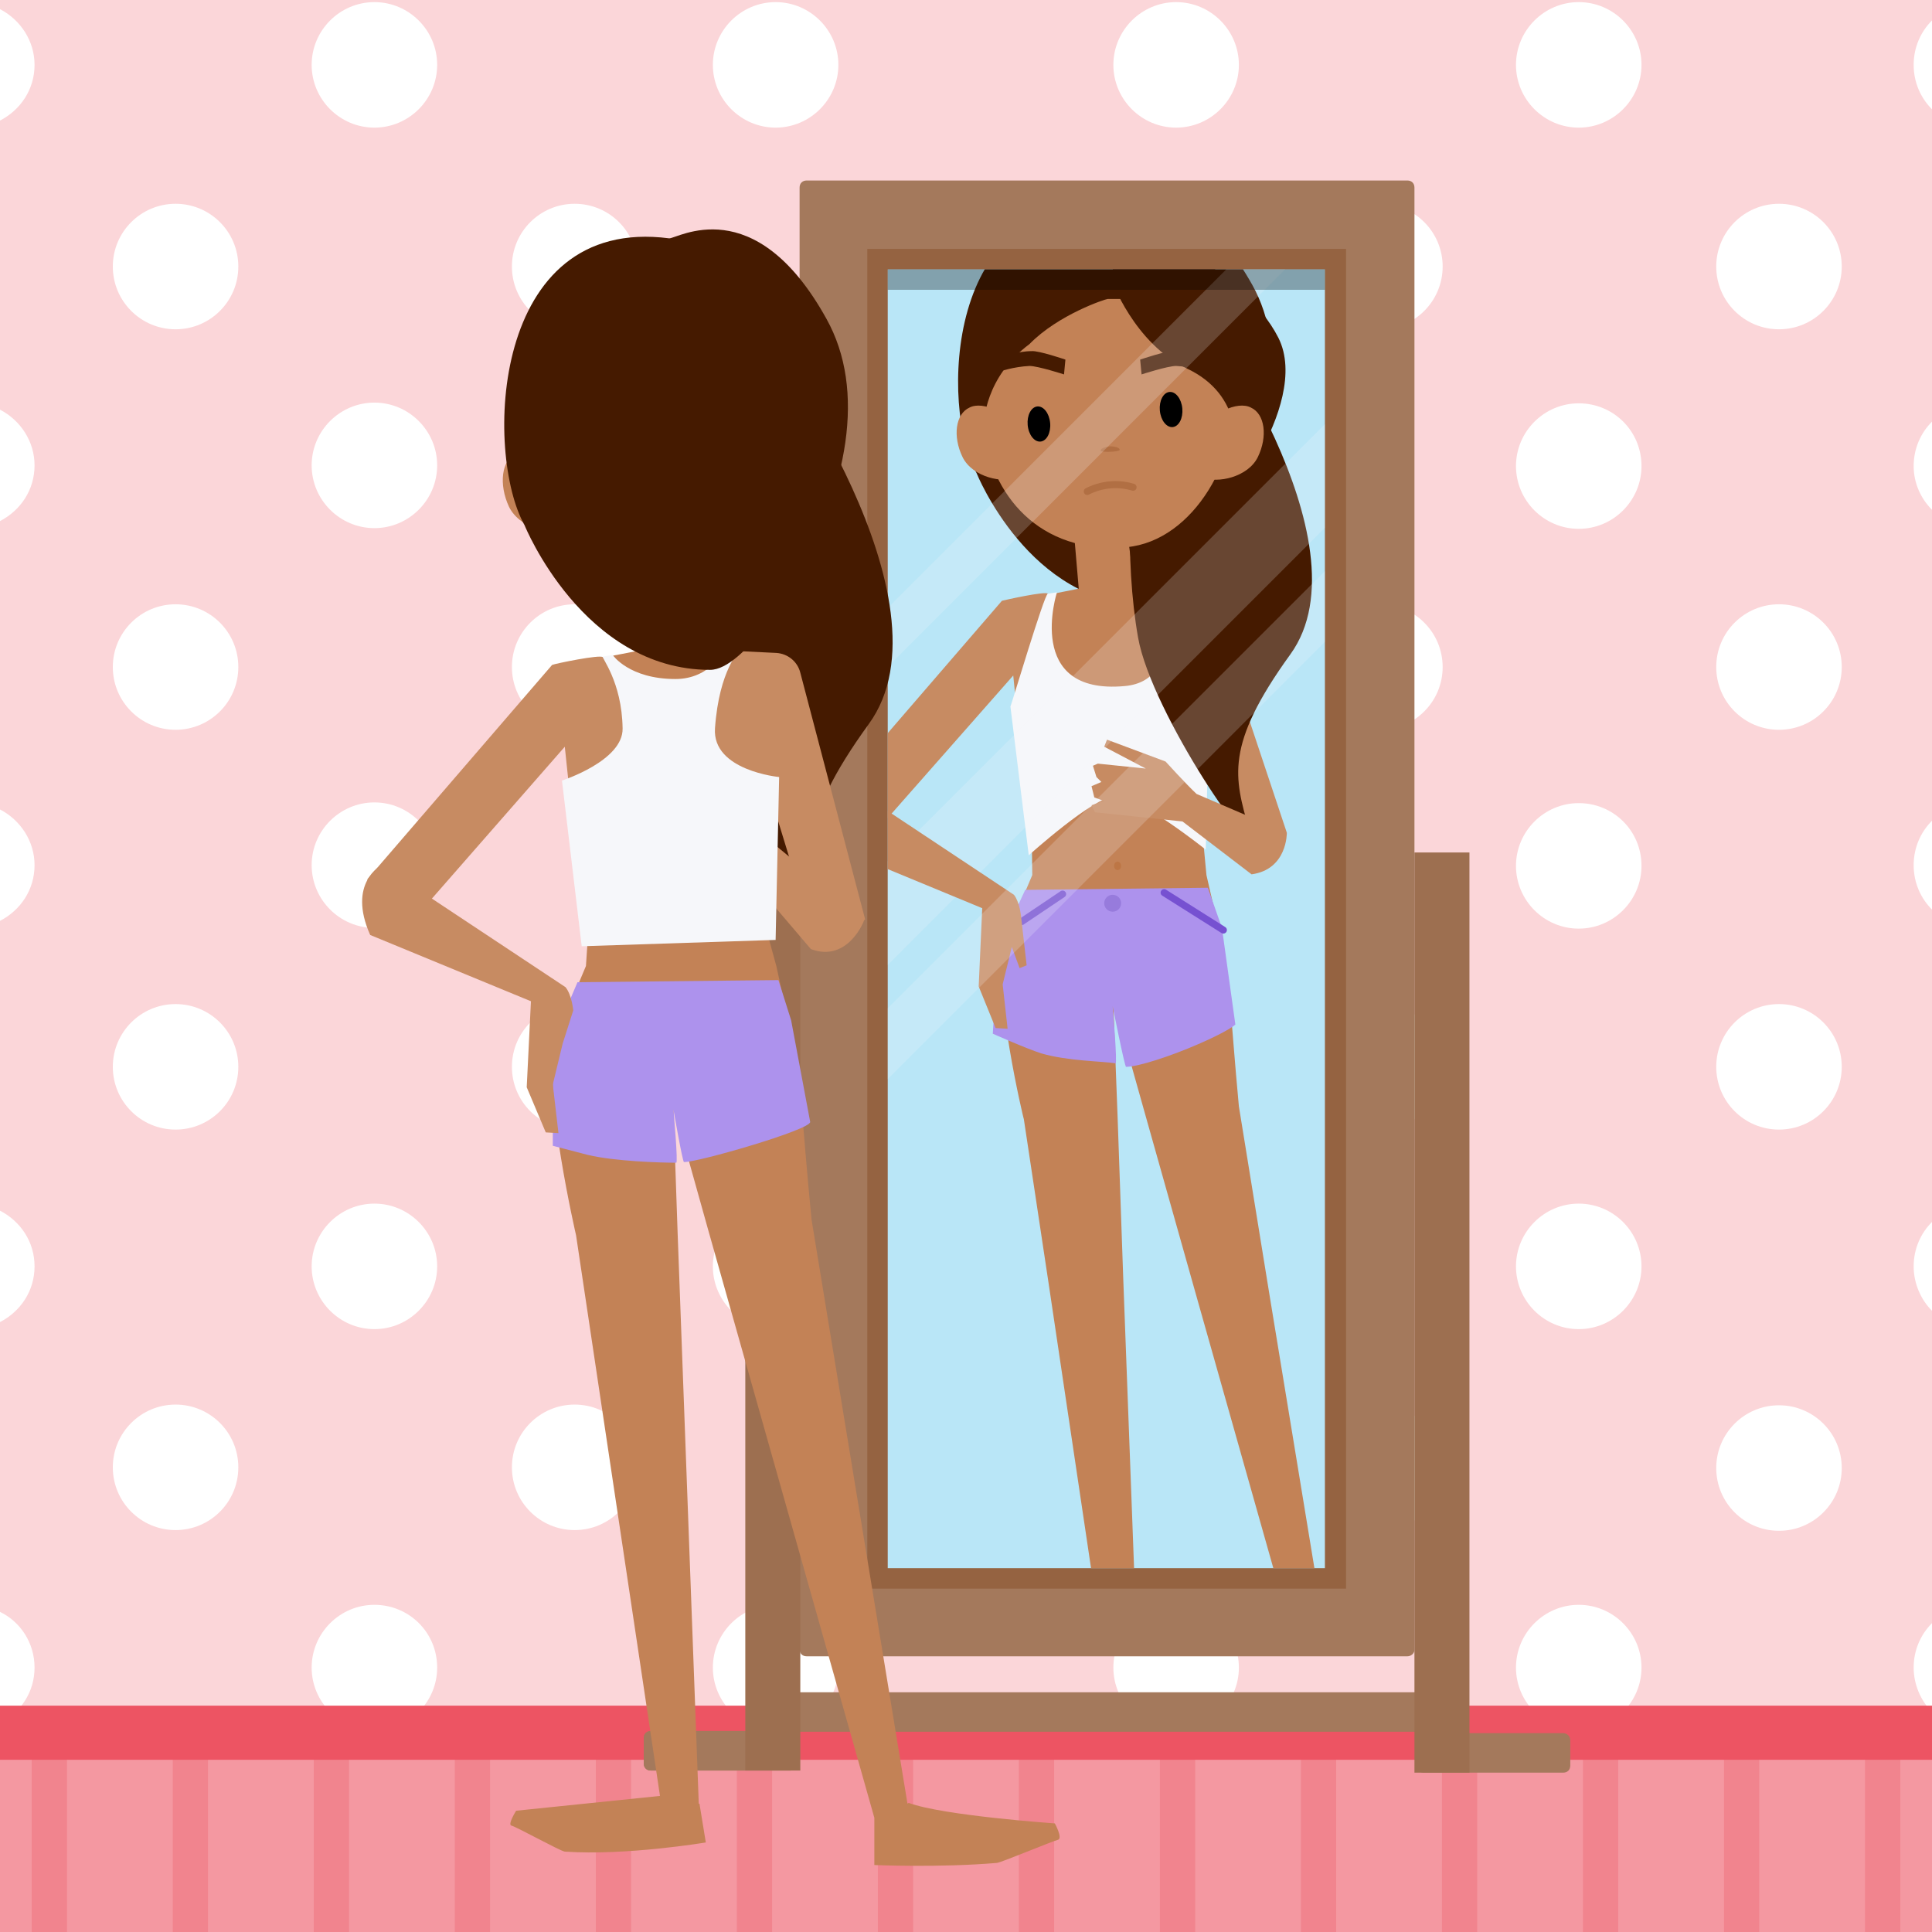 <svg version="1.1" id="IMG_x5F_actividad" xmlns="http://www.w3.org/2000/svg" xmlns:xlink="http://www.w3.org/1999/xlink" x="0px" y="0px" width="274px" height="274px" viewBox="0 0 274 274" xml:space="preserve"><style type="text/css">.st0{fill:#FBD6D9;} .st1{fill:#FFFFFF;} .st2{fill:#F498A1;} .st3{fill:#F1848E;} .st4{fill:#ED5463;} .st5{fill:#A4795C;} .st6{fill:#956341;} .st7{fill:#B9E6F7;} .st8{clip-path:url(#XMLID_17_);} .st9{fill:#C38256;} .st10{fill:#C78B62;} .st11{fill:#451A00;} .st12{fill:#F6F7FA;} .st13{fill:#B16F43;} .st14{opacity:0.2;fill:#F6F7FA;} .st15{fill:#BD7645;} .st16{fill:none;stroke:#B16F43;stroke-linecap:round;stroke-miterlimit:10;} .st17{fill:none;stroke:#14C196;stroke-linecap:round;stroke-miterlimit:10;} .st18{fill:#AD92ED;} .st19{fill:#977BDC;} .st20{fill:none;stroke:#7651D1;stroke-linecap:round;stroke-miterlimit:10;} .st21{opacity:0.3;} .st22{fill:#9D6F50;}</style><g id="XMLID_2195_"><g id="XMLID_2196_"><path id="XMLID_3239_" class="st0" d="M0 0h274v274H0z"/><g id="XMLID_2197_"><circle id="XMLID_2198_" class="st1" cx="195.7" cy="208.2" r="8.9"/><circle id="XMLID_2199_" class="st1" cx="195.7" cy="151.3" r="8.9"/><path id="XMLID_2200_" class="st1" d="M223.9 57.2c-4.9 0-8.9 4-8.9 8.9s4 8.9 8.9 8.9 8.9-4 8.9-8.9c0-5-4-8.9-8.9-8.9z"/><circle id="XMLID_2201_" class="st1" cx="195.7" cy="37.8" r="8.9"/><path id="XMLID_2202_" class="st1" d="M223.9.3c-4.9 0-8.9 4-8.9 8.9s4 8.9 8.9 8.9 8.9-4 8.9-8.9-4-8.9-8.9-8.9z"/><circle id="XMLID_2203_" class="st1" cx="195.7" cy="94.6" r="8.9"/><path id="XMLID_2204_" class="st1" d="M166.8.3c-4.9 0-8.9 4-8.9 8.9s4 8.9 8.9 8.9 8.9-4 8.9-8.9-4-8.9-8.9-8.9z"/><path id="XMLID_2205_" class="st1" d="M166.8 57.2c-4.9 0-8.9 4-8.9 8.9s4 8.9 8.9 8.9 8.9-4 8.9-8.9c0-5-4-8.9-8.9-8.9z"/><path id="XMLID_2206_" class="st1" d="M166.8 113.9c-4.9 0-8.9 4-8.9 8.9s4 8.9 8.9 8.9 8.9-4 8.9-8.9c0-5-4-8.9-8.9-8.9z"/><path id="XMLID_2207_" class="st1" d="M166.8 227.6c-4.9 0-8.9 4-8.9 8.9s4 8.9 8.9 8.9 8.9-4 8.9-8.9-4-8.9-8.9-8.9z"/><path id="XMLID_2208_" class="st1" d="M166.8 170.7c-4.9 0-8.9 4-8.9 8.9s4 8.9 8.9 8.9 8.9-4 8.9-8.9-4-8.9-8.9-8.9z"/><path id="XMLID_2209_" class="st1" d="M271.4 9.2c0 2.5 1 4.7 2.6 6.3V2.9c-1.6 1.6-2.6 3.8-2.6 6.3z"/><path id="XMLID_2210_" class="st1" d="M274 242.8v-12.6c-1.6 1.6-2.6 3.8-2.6 6.3 0 2.4 1 4.7 2.6 6.3z"/><path id="XMLID_2211_" class="st1" d="M274 72.3V59.8c-1.6 1.6-2.6 3.8-2.6 6.3 0 2.4 1 4.6 2.6 6.2z"/><path id="XMLID_2212_" class="st1" d="M274 129v-12.6c-1.6 1.6-2.6 3.8-2.6 6.3s1 4.7 2.6 6.3z"/><path id="XMLID_2213_" class="st1" d="M274 185.9v-12.6c-1.6 1.6-2.6 3.8-2.6 6.3 0 2.4 1 4.7 2.6 6.3z"/><path id="XMLID_2214_" class="st1" d="M223.9 113.9c-4.9 0-8.9 4-8.9 8.9s4 8.9 8.9 8.9 8.9-4 8.9-8.9c0-5-4-8.9-8.9-8.9z"/><path id="XMLID_2215_" class="st1" d="M223.9 170.7c-4.9 0-8.9 4-8.9 8.9s4 8.9 8.9 8.9 8.9-4 8.9-8.9-4-8.9-8.9-8.9z"/><path id="XMLID_2216_" class="st1" d="M223.9 227.6c-4.9 0-8.9 4-8.9 8.9s4 8.9 8.9 8.9 8.9-4 8.9-8.9-4-8.9-8.9-8.9z"/><circle id="XMLID_2217_" class="st1" cx="252.3" cy="94.6" r="8.9"/><circle id="XMLID_2218_" class="st1" cx="252.3" cy="37.8" r="8.9"/><circle id="XMLID_2219_" class="st1" cx="252.3" cy="151.3" r="8.9"/><circle id="XMLID_2220_" class="st1" cx="252.3" cy="208.2" r="8.9"/><circle id="XMLID_2221_" class="st1" cx="24.9" cy="208.1" r="8.9"/><circle id="XMLID_2222_" class="st1" cx="24.9" cy="37.8" r="8.9"/><circle id="XMLID_2223_" class="st1" cx="24.9" cy="94.6" r="8.9"/><path id="XMLID_2224_" class="st1" d="M0 17.1c2.9-1.5 4.9-4.4 4.9-7.9 0-3.4-2-6.4-4.9-7.9v15.8z"/><circle id="XMLID_2225_" class="st1" cx="24.9" cy="151.3" r="8.9"/><path id="XMLID_2226_" class="st1" d="M53.1 57.1c-4.9 0-8.9 4-8.9 8.9s4 8.9 8.9 8.9 8.9-4 8.9-8.9-4-8.9-8.9-8.9z"/><path id="XMLID_2227_" class="st1" d="M53.1 170.7c-4.9 0-8.9 4-8.9 8.9s4 8.9 8.9 8.9 8.9-4 8.9-8.9-4-8.9-8.9-8.9z"/><path id="XMLID_2228_" class="st1" d="M53.1 227.6c-4.9 0-8.9 4-8.9 8.9s4 8.9 8.9 8.9 8.9-4 8.9-8.9c0-5-4-8.9-8.9-8.9z"/><path id="XMLID_2229_" class="st1" d="M53.1 113.8c-4.9 0-8.9 4-8.9 8.9s4 8.9 8.9 8.9 8.9-4 8.9-8.9-4-8.9-8.9-8.9z"/><path id="XMLID_2230_" class="st1" d="M53.1.3c-4.9 0-8.9 4-8.9 8.9s4 8.9 8.9 8.9 8.9-4 8.9-8.9S58 .3 53.1.3z"/><path id="XMLID_2231_" class="st1" d="M0 171.7v15.8c2.9-1.5 4.9-4.4 4.9-7.9s-2-6.4-4.9-7.9z"/><path id="XMLID_2232_" class="st1" d="M0 114.8v15.8c2.9-1.5 4.9-4.4 4.9-7.9 0-3.4-2-6.4-4.9-7.9z"/><path id="XMLID_2233_" class="st1" d="M0 58.1v15.8c2.9-1.5 4.9-4.4 4.9-7.9 0-3.4-2-6.4-4.9-7.9z"/><path id="XMLID_2234_" class="st1" d="M0 228.6v15.8c2.9-1.5 4.9-4.4 4.9-7.9s-2-6.5-4.9-7.9z"/><path id="XMLID_2235_" class="st1" d="M110 113.9c-4.9 0-8.9 4-8.9 8.9s4 8.9 8.9 8.9 8.9-4 8.9-8.9c0-5-4-8.9-8.9-8.9z"/><path id="XMLID_2236_" class="st1" d="M110 227.6c-4.9 0-8.9 4-8.9 8.9s4 8.9 8.9 8.9 8.9-4 8.9-8.9-4-8.9-8.9-8.9z"/><path id="XMLID_2237_" class="st1" d="M110 170.7c-4.9 0-8.9 4-8.9 8.9s4 8.9 8.9 8.9 8.9-4 8.9-8.9-4-8.9-8.9-8.9z"/><circle id="XMLID_2238_" class="st1" cx="138.4" cy="208.2" r="8.9"/><path id="XMLID_2239_" class="st1" d="M110 57.2c-4.9 0-8.9 4-8.9 8.9s4 8.9 8.9 8.9 8.9-4 8.9-8.9c0-5-4-8.9-8.9-8.9z"/><path id="XMLID_2240_" class="st1" d="M110 .3c-4.9 0-8.9 4-8.9 8.9s4 8.9 8.9 8.9 8.9-4 8.9-8.9-4-8.9-8.9-8.9z"/><circle id="XMLID_2241_" class="st1" cx="138.4" cy="37.8" r="8.9"/><circle id="XMLID_2242_" class="st1" cx="138.4" cy="94.6" r="8.9"/><circle id="XMLID_2243_" class="st1" cx="138.4" cy="151.3" r="8.9"/><circle id="XMLID_2244_" class="st1" cx="81.5" cy="208.1" r="8.9"/><circle id="XMLID_2245_" class="st1" cx="81.5" cy="37.8" r="8.9"/><circle id="XMLID_2246_" class="st1" cx="81.5" cy="94.6" r="8.9"/><circle id="XMLID_2247_" class="st1" cx="81.5" cy="151.3" r="8.9"/></g><path id="XMLID_3166_" class="st2" d="M0 249.6h274v24.6H0z"/><g id="XMLID_2248_"><path id="XMLID_3165_" class="st3" d="M4.5 249.6h5v24.6h-5z"/><path id="XMLID_3164_" class="st3" d="M24.5 249.6h5v24.6h-5z"/><path id="XMLID_3163_" class="st3" d="M44.5 249.6h5v24.6h-5z"/><path id="XMLID_3162_" class="st3" d="M64.5 249.6h5v24.6h-5z"/><path id="XMLID_3161_" class="st3" d="M84.5 249.6h5v24.6h-5z"/><path id="XMLID_3160_" class="st3" d="M104.5 249.6h5v24.6h-5z"/><path id="XMLID_3159_" class="st3" d="M124.5 249.6h5v24.6h-5z"/><path id="XMLID_3158_" class="st3" d="M144.5 249.6h5v24.6h-5z"/><path id="XMLID_3157_" class="st3" d="M164.5 249.6h5v24.6h-5z"/><path id="XMLID_3156_" class="st3" d="M184.5 249.6h5v24.6h-5z"/><path id="XMLID_3155_" class="st3" d="M204.5 249.6h5v24.6h-5z"/><path id="XMLID_3154_" class="st3" d="M224.5 249.6h5v24.6h-5z"/><path id="XMLID_3153_" class="st3" d="M244.5 249.6h5v24.6h-5z"/><path id="XMLID_3152_" class="st3" d="M264.5 249.6h5v24.6h-5z"/></g><path id="XMLID_3150_" class="st4" d="M0 241.9h274v7.7H0z"/></g><g id="XMLID_2249_"><g id="XMLID_2250_"><path id="XMLID_3148_" class="st5" d="M199.6 234.9h-85.2c-.6 0-1-.4-1-1V26.6c0-.6.4-1 1-1h85.2c.6 0 1 .4 1 1V234c0 .5-.5.9-1 .9z"/><path id="XMLID_3147_" class="st5" d="M201.2 240h-88.5c-.6 0-1 .4-1 1v3.6c0 .6.4 1 1 1h88.5c.6 0 1-.4 1-1V241c0-.6-.5-1-1-1z"/><path id="XMLID_3146_" class="st5" d="M112.1 245.5H92.3c-.6 0-1 .4-1 1v3.6c0 .6.4 1 1 1h19.8c.6 0 1-.4 1-1v-3.6c0-.6-.4-1-1-1z"/><path id="XMLID_3145_" class="st5" d="M112.1 245.5H92.3c-.6 0-1 .4-1 1v3.6c0 .6.4 1 1 1h19.8c.6 0 1-.4 1-1v-3.6c0-.6-.4-1-1-1z"/><path id="XMLID_3144_" class="st5" d="M221.7 245.8h-19.8c-.6 0-1 .4-1 1v3.6c0 .6.4 1 1 1h19.8c.6 0 1-.4 1-1v-3.6c0-.6-.5-1-1-1z"/><path id="XMLID_3143_" class="st6" d="M123 35.3h67.9v190H123z"/><path id="XMLID_3142_" class="st7" d="M125.9 38.2h62v184.2h-62z"/><g id="XMLID_2251_"><defs><path id="XMLID_538_" d="M125.9 38.2h62v184.2h-62z"/></defs><clipPath id="XMLID_17_"><use xlink:href="#XMLID_538_" overflow="visible"/></clipPath><g id="XMLID_2252_" class="st8"><path id="XMLID_2253_" class="st9" d="M142.3 133.8l4.1-9.7-.1-7.6 11.6-6.3 12.3 4.4.9 9.5 1.9 8.3c1.3 4.3 1.5 11.7 2.7 24.5l4.4 27.1 8.5 51.7-3.8 1.6-15.1-53.4-7.3-25.9-4.3-15.3v-.1h-.2l.6 15.8.8 22.9 2 53.5-4.6.8-8-53.7-3.5-23.2c0 .2-4.4-18.3-2.9-24.9z"/><path id="XMLID_2254_" class="st10" d="M171.1 83.9l11.4 34.2-7 3.9-6.2-32.7z"/><path id="XMLID_2255_" class="st11" d="M157.2 30c1 .1 11-6.4 20.4 10.4 5.2 9.3 2.8 21.9-4.2 34.3 0 0-6.4 11.1-10.9 11.1-16.5 0-24-18.7-24-18.7-5.2-9.1-4.4-40.1 18.7-37.1z"/><path id="XMLID_3138_" class="st9" d="M161.1 84.4l-2.9-20.8-6.9.1 1.7 19.9 4.9 6.4z"/><path id="XMLID_3137_" class="st9" d="M164 83.4s4.4 11.2.2 12.9c-19.3 8-15.6-12-14.8-12.1 1.1-.2 7-1.4 7-1.4l7.6.6z"/><path id="XMLID_3136_" class="st10" d="M142.1 85.2l-23.9 27.7 2.5 6.2 3.8-1.5 19.2-21.8.7 6.9s5.9-16.8 4.2-18.5c-.3-.4-6.1.9-6.5 1z"/><path id="XMLID_2256_" class="st12" d="M148.6 84.2l1.3-.2s-4.7 14.6 9.6 13.3c9.1-.8 4.9-14.1 4.9-14.1l1.7.2c.7.1 5.4 15.7 5.4 15.7l-.5 21.4s-9.6-7.7-12.9-7.6c-3 .1-12.2 8.4-12.2 8.4l-2.6-21.1c.1-.1 4.8-15.9 5.3-16z"/><path id="XMLID_3134_" class="st11" d="M170.4 44.4c-.5-1.1 24.1 32.5 12.6 48.4-9.4 13-7.9 17.5-5.9 24.7 1.8 6.3-13.8-16.3-15.7-27.1-1.9-10.8-1.5-26 1.4-32.9 3-6.9 9.3-9.5 7.6-13.1z"/><path id="XMLID_2257_" class="st9" d="M146 48.8c4.1-4.2 10.8-6.4 11.1-6.4 10.8 0 11.3-.5 16.9 10.3.3.5.6.9 1.1 1.2v.2c1 10.7-5.8 22.6-15.3 23.5-12.5 1.1-19.4-7.6-20.3-17 0-.8.2-7.1 6.5-11.8z"/><g id="XMLID_2258_"><ellipse id="XMLID_3132_" transform="rotate(174.867 147.37 60.116) scale(1)" cx="147.4" cy="60.1" rx="1.6" ry="2.5"/><ellipse id="XMLID_3131_" transform="matrix(-.996 .089 -.089 -.996 336.683 101.064)" cx="166.1" cy="58" rx="1.6" ry="2.5"/><path id="XMLID_3130_" class="st13" d="M156.1 63.9c0 .3 2.7.2 2.7-.1 0-.3-.6-.5-1.4-.5-.7.1-1.3.3-1.3.6z"/><path id="XMLID_2259_" class="st11" d="M161.7 51l.2 2.1s3.7-1.2 4.9-1.2c2.2.1 4.3.8 4.3.8l-.7-2.1s-1.9-.8-3.9-.8c-1-.1-4.8 1.2-4.8 1.2z"/><path id="XMLID_2260_" class="st11" d="M151.1 51l-.2 2.1s-3.7-1.2-4.9-1.2c-2.2.1-4.3.8-4.3.8l.7-2.1s1.9-.8 3.9-.8c1-.1 4.8 1.2 4.8 1.2z"/></g><path id="XMLID_3126_" class="st9" d="M144.7 61.5c1.4 2.9 1.6 5.2-.4 6.2-2 .9-6.4 0-7.8-2.9-1.4-2.9-1-6.1 1-7 1.9-1 5.8.8 7.2 3.7z"/><path id="XMLID_2261_" class="st11" d="M157.6 39.6s3.2 9.1 10.8 12.7c7.6 3.6 7.9 11.3 5.5 17-2.3 5.7 12.3-11.7 7.4-21.4s-22.7-20-23.7-8.3z"/><path id="XMLID_2262_" class="st10" d="M182.5 118.1l-12.8-5.5c-1.4-1.3-4.4-4.6-4.4-4.6l-8.3-3.1-.4 1 5.9 3.1-6.8-.7-.7.3.5 1.6.7.7-1.4.6.4 1.6 1.4.5-1.8.6.5 1 12.4 1.3 9.8 7.5c5.1-.7 5-5.9 5-5.9z"/><path id="XMLID_3123_" class="st9" d="M170.2 61.5c-1.4 2.9-1.6 5.2.4 6.2 2 .9 6.4 0 7.8-2.9 1.4-2.9 1-6.1-1-7-1.9-1-5.8.8-7.2 3.7z"/><path id="XMLID_3122_" transform="rotate(-45.001 157.302 98.099)" class="st14" d="M71.4 92.9h171.8v10.4H71.4z"/><path id="XMLID_3121_" transform="rotate(-45.001 142.85 73.47)" class="st14" d="M56.9 70.5h171.8v5.9H56.9z"/><ellipse id="XMLID_2263_" class="st15" cx="158.5" cy="122.8" rx="0.5" ry="0.6"/><path id="XMLID_3114_" class="st16" d="M154.2 69.7s2.9-1.7 6.5-.6"/><path id="XMLID_2264_" class="st17" d="M151.4 126.3"/><g id="XMLID_2265_"><path id="XMLID_2266_" class="st18" d="M157.8 142.7s1.7 8.6 1.9 8.6c1.7 0 6.3-1.5 10.2-3.2 4.4-1.9 5.3-2.8 5.3-2.8l-1.9-13.7-2-5.7-25.9.3-3.8 8.2-.8 12.2s4.7 2.1 6.9 2.8c3.8 1.1 8.7 1.1 10.5 1.4.3.1-.4-8.1-.4-8.1z"/><circle id="XMLID_2267_" class="st19" cx="157.8" cy="128.1" r="1.2"/><path id="XMLID_2268_" class="st20" d="M165.1 126.6l8.4 5.3"/><path id="XMLID_2269_" class="st20" d="M150.7 126.8l-5.8 3.9"/></g><path id="XMLID_2270_" class="st10" d="M144.8 129.9s-.2-2-1-3L120 111.1s-4.5 2.3-1.5 9.1l20.8 8.6-.5 11.1 2.4 5.9 1.7.1-.7-6.3 1.3-5.3 1.1 3 1-.4-.8-7z"/><path id="XMLID_540_" transform="rotate(-45.001 155.154 118.73)" class="st14" d="M69.2 115.2H241v7.1H69.2z"/></g></g><path id="XMLID_311_" class="st21" d="M125.9 38.2h62v2.9h-62z"/><path id="XMLID_310_" class="st22" d="M200.6 120.9h7.8v130.5h-7.8z"/><path id="XMLID_309_" class="st22" d="M105.7 120.6h7.8v130.5h-7.8z"/></g><g id="XMLID_2271_"><path id="XMLID_307_" class="st11" d="M109.4 49.6c-.6-1.2 26.5 35.7 13.8 53.1-10.3 14.2-8.7 19.2-6.4 27.1 2 6.9-15.2-17.9-17.3-29.7-2.1-11.9-1.6-28.6 1.6-36.1 3.2-7.7 10.1-10.5 8.3-14.4z"/><path id="XMLID_102_" class="st9" d="M102.3 92.3s4.8 12.2.2 14.1c-21.1 8.8-17.1-13.2-16.2-13.3 1.2-.2 7.7-1.5 7.7-1.5l8.3.7z"/><path id="XMLID_101_" class="st9" d="M99.1 93.4L96 70.6l-7.6.1 1.9 21.8 5.4 7z"/><path id="XMLID_100_" class="st9" d="M81.2 68.3c1.5 3.2 1.7 5.7-.4 6.8-2.1 1-7 0-8.6-3.2-1.5-3.2-1.1-6.7 1.1-7.7 2.1-1.1 6.3.8 7.9 4.1z"/><path id="XMLID_99_" class="st10" d="M115 134.6l-16.2-19 3.2-2.3 20.6 17c.1.1-2.3 6.3-7.6 4.3z"/><path id="XMLID_98_" class="st10" d="M102.6 113.8c-.4-.3-2.4-7.6-2.4-7.6L93.7 99l-.9.8 4.2 5.9-6.3-4.1h-.9l-.3 1.8.4 1-1.6-.2-.4 1.7 1.1 1.2-2.1-.3-.1 1.3 12.9 8.5 2.9-2.8z"/><path id="XMLID_2272_" class="st10" d="M108.9 111.7l6.9 22.5 6.9-3.8-9.2-35c-.4-1.6-1.8-2.7-3.4-2.8l-6.2-.3-6.9 12.6 9.9 7.6 2-.8z"/><path id="XMLID_2273_" class="st9" d="M149.6 258.6s-15.8-1.1-20.7-2.9c0 0-.1 0-.2.1L115.1 173c-1.4-14.1-1.6-22.2-3-26.9l-2-9.1-1.4-5.1-25.3.6-.3 4.5-4.5 10.7c-1.6 7.2 3.1 27.5 3.1 27.5l11.9 79.5c-2 .2-20.4 2.1-20.4 2.1s-1.2 1.9-.7 2.1c.8.2 6.9 3.6 7.6 3.7 8.7.6 20-1.3 20-1.3l-.9-5.5h-.1l-3-81-.6-17.4h.2v.1l4.7 16.8 23.6 83.5v6.7s9.2.4 17.4-.3c.7-.1 7.9-3.1 8.7-3.3.6-.3-.5-2.3-.5-2.3z"/><path id="XMLID_26_" class="st10" d="M78.3 94.3l-26.2 30.4 2.8 6.8 4.2-1.6 21-24 .8 7.6s7.6-1.6 8.8-5.7c1.6-5.3-3.1-13.6-4.2-14.6-.4-.4-6.7.9-7.2 1.1z"/><path id="XMLID_2274_" class="st12" d="M85.5 93.1l1.4-.2s2.3 3.4 8.9 3.4c5 0 7-4.2 7-4.2l1.8.2c.4.1-2.6 2.5-3.2 11-.4 6 9.1 6.9 9.1 6.9l-.5 23.1-27.5.9-2.8-23.5s8.7-2.8 8.6-7.4c-.1-6.7-3.1-10.1-2.8-10.2z"/><path id="XMLID_2275_" class="st18" d="M95.5 157.3s1.3 7.5 1.5 7.5c1.8.1 18.1-4.6 17.9-5.7l-2.7-14.4-1.8-5.7-28.5.3-3.5 8.2v15l5 1.3c3.8.9 10.2 1.1 12.5 1.1.3.1-.4-7.6-.4-7.6z"/><path id="XMLID_2276_" class="st10" d="M81.3 143.3s-.2-2.2-1.1-3.3l-26.1-17.3s-4.9 2.5-1.6 9.9l22.8 9.4-.6 12.2 2.7 6.4 1.8.1-.8-6.9 1.4-5.8 1.5-4.7z"/><path id="XMLID_2277_" class="st11" d="M94.9 33.8c1.1.1 12.1-7 22.3 11.4 5.7 10.2 3 24-4.6 37.6 0 0-7 12.2-11.9 12.2-18 0-26.3-20.5-26.3-20.5-5.7-10.1-4.9-44 20.5-40.7z"/></g></g></g></svg>